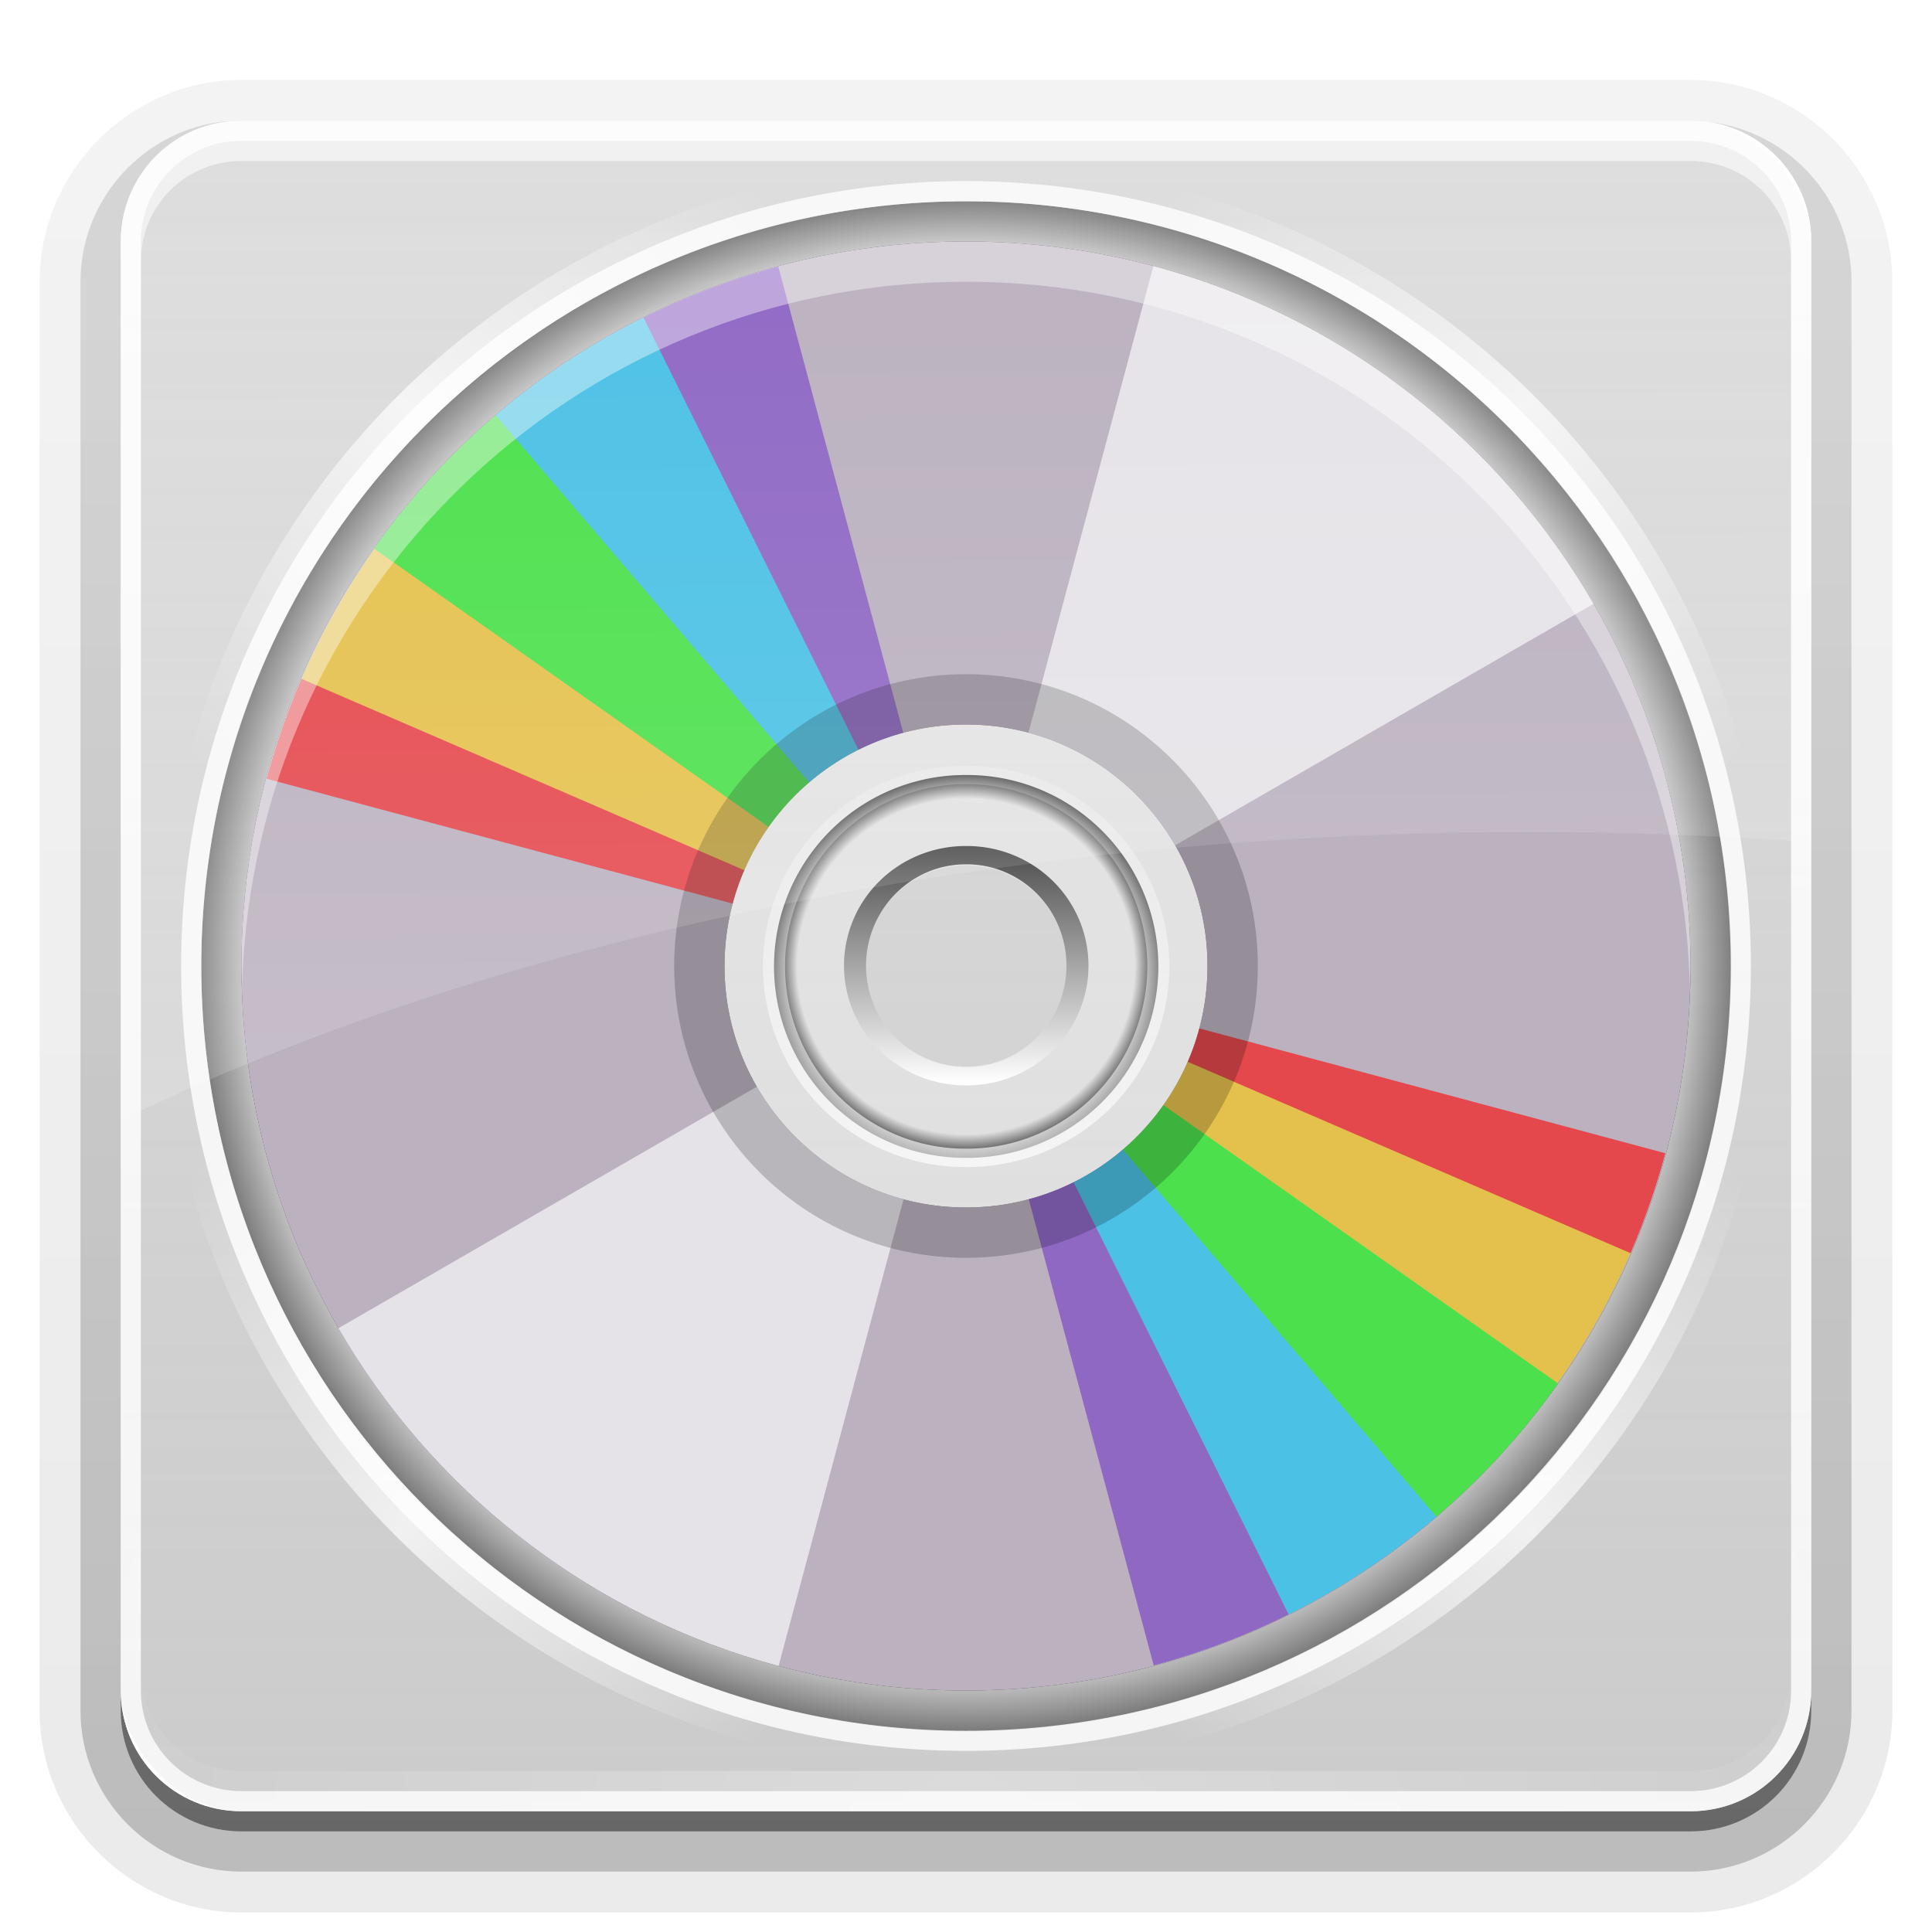 <svg display="inline" height="96" width="96" xmlns="http://www.w3.org/2000/svg" xmlns:xlink="http://www.w3.org/1999/xlink" xmlns:sodipodi="http://sodipodi.sourceforge.net/DTD/sodipodi-0.dtd" xmlns:inkscape="http://www.inkscape.org/namespaces/inkscape">
 <defs>
  <linearGradient id="linearGradient3737">
   <stop stop-color="#ffffff" stop-opacity="1"/>
   <stop stop-color="#ffffff" stop-opacity="0" offset="1"/>
  </linearGradient>
  <linearGradient x2="0" xlink:href="#linearGradient3737" y1="6" y2="63.893" gradientUnits="userSpaceOnUse" id="linearGradient3188"/>
  <radialGradient cy="90.17" r="42" xlink:href="#linearGradient3737" gradientUnits="userSpaceOnUse" id="radialGradient3619" cx="48" gradientTransform="matrix(1.157 0 0 0.996 -7.551 0.197)"/>
  <linearGradient x1="48" x2="48.25" y1="7.409" y2="63.18" gradientUnits="userSpaceOnUse" id="linearGradient3645">
   <stop stop-color="#ffffff" stop-opacity="0"/>
   <stop stop-color="#ffffff" stop-opacity="0.234" offset="1"/>
  </linearGradient>
  <linearGradient x1="25.22" x2="94.57" gradientUnits="userSpaceOnUse" id="linearGradient4004">
   <stop stop-color="#4d4d4d" stop-opacity="1"/>
   <stop stop-color="#ffffff" stop-opacity="1" offset="1"/>
  </linearGradient>
  <radialGradient cy="61.922" r="33.714" gradientUnits="userSpaceOnUse" id="radialGradient4012" cx="59.894" gradientTransform="matrix(1 0 0 0.838 0 10.06)">
   <stop stop-color="#000000" stop-opacity="0"/>
   <stop stop-color="#000000" stop-opacity="0" offset="0.85"/>
   <stop stop-color="#000000" stop-opacity="1" offset="1"/>
  </radialGradient>
  <linearGradient x1="26.18" x2="93.61" gradientUnits="userSpaceOnUse" id="linearGradient4014">
   <stop stop-color="#ffffff" stop-opacity="0.203"/>
   <stop stop-color="#ffffff" stop-opacity="0.68" offset="1"/>
  </linearGradient>
  <clipPath id="clipPath4031">
   <path d="M 48,32 C 28.118,32 12,48.118 12,68 12,87.882 28.118,104 48,104 67.882,104 84,87.882 84,68 84,48.118 67.882,32 48,32 z m 0,24 c 6.627,0 12,5.373 12,12 0,6.627 -5.373,12 -12,12 -6.627,0 -12,-5.373 -12,-12 0,-6.627 5.373,-12 12,-12 z" inkscape:connector-curvature="0"/>
  </clipPath>
  <filter x="-0.19" y="-0.171" height="1.341" color-interpolation-filters="sRGB" id="filter4035" width="1.381">
   <feGaussianBlur stdDeviation="4.948"/>
  </filter>
  <clipPath id="clipPath4187">
   <path d="m 48,102 c -19.882,0 -36,16.118 -36,36 0,19.882 16.118,36 36,36 19.882,0 36,-16.118 36,-36 0,-19.882 -16.118,-36 -36,-36 z m 0,24 c 6.627,0 12,5.373 12,12 0,6.627 -5.373,12 -12,12 -6.627,0 -12,-5.373 -12,-12 0,-6.627 5.373,-12 12,-12 z" inkscape:connector-curvature="0"/>
  </clipPath>
  <filter x="-0.18" y="-0.18" height="1.36" color-interpolation-filters="sRGB" id="filter4195" width="1.36">
   <feGaussianBlur stdDeviation="5.216"/>
  </filter>
  <linearGradient x2="0" y1="90" y2="6" gradientUnits="userSpaceOnUse" id="linearGradient4574" gradientTransform="matrix(1 0 0 1 110 0)">
   <stop stop-color="#dcdcdc" stop-opacity="0.471"/>
   <stop stop-color="#dcdcdc" stop-opacity="0.235" offset="1"/>
  </linearGradient>
  <linearGradient x2="0" y1="89.67" y2="4.788" gradientUnits="userSpaceOnUse" id="linearGradient4584">
   <stop stop-color="#a0a0a0" stop-opacity="0.541"/>
   <stop stop-color="#a0a0a0" stop-opacity="0.345" offset="1"/>
  </linearGradient>
  <clipPath id="clipPath4592">
   <use xlink:href="#SVGCleanerId_4" inkscape:connector-curvature="0"/>
  </clipPath>
  <linearGradient x1="6.812" x2="88.14" gradientUnits="userSpaceOnUse" id="linearGradient4624">
   <stop stop-color="#ffffff" stop-opacity="0"/>
   <stop stop-color="#ffffff" stop-opacity="0" offset="0.25"/>
   <stop stop-color="#ffffff" stop-opacity="0.702" offset="0.5"/>
   <stop stop-color="#ffffff" stop-opacity="0" offset="0.75"/>
   <stop stop-color="#ffffff" stop-opacity="0" offset="1"/>
  </linearGradient>
  <radialGradient cy="47.765" r="35.86" gradientUnits="userSpaceOnUse" id="radialGradient4646" cx="46.47">
   <stop stop-color="#000000" stop-opacity="0"/>
   <stop stop-color="#000000" stop-opacity="0" offset="0.93"/>
   <stop stop-color="#000000" stop-opacity="1" offset="1"/>
  </radialGradient>
  <filter x="-0.12" y="-0.12" height="1.24" color-interpolation-filters="sRGB" id="filter4662" width="1.24">
   <feGaussianBlur stdDeviation="4.2"/>
  </filter>
  <filter color-interpolation-filters="sRGB" id="filter3751">
   <feGaussianBlur stdDeviation="1.44"/>
  </filter>
  <clipPath id="clipPath3721">
   <path d="m 76.014,47.513 a 28.284,28.284 0 1 1 -56.569,0 28.284,28.284 0 1 1 56.569,0 z" transform="matrix(1.343 0 0 1.343 -16.12 74.17)"/>
  </clipPath>
  <linearGradient x2="0" y1="92.54" y2="7.02" gradientUnits="userSpaceOnUse" id="ButtonShadow-0" gradientTransform="matrix(1.006 0 0 0.994 100 0)">
   <stop stop-color="#000000" stop-opacity="1"/>
   <stop stop-color="#000000" stop-opacity="0.588" offset="1"/>
  </linearGradient>
  <linearGradient x2="0" xlink:href="#ButtonShadow-0" y1="6.132" y2="90.24" gradientUnits="userSpaceOnUse" id="linearGradient3780" gradientTransform="matrix(1.024 0 0 -1.012 -1.143 98.07)"/>
  <linearGradient x2="0" xlink:href="#ButtonShadow-0" y1="6.132" y2="90.24" gradientUnits="userSpaceOnUse" id="linearGradient3721" gradientTransform="matrix(1 0 0 -1 0 97)"/>
  <rect x="6" rx="6" y="6" fill="url(#linearGradient4584)" fill-opacity="1" stroke="none" height="84" id="SVGCleanerId_0" width="84"/>
  <path d="m 81.071,48.5 a 34.643,34.643 0 1 1 -69.286,0 34.643,34.643 0 1 1 69.286,0 z" fill-opacity="1" stroke="none" id="SVGCleanerId_1"/>
  <path stroke-opacity="1" d="m 92.58,61.922 a 32.686,27.208 0 1 1 -65.371,0 32.686,27.208 0 1 1 65.371,0 z" stroke-dasharray="none" id="SVGCleanerId_2" stroke-dashoffset="0" stroke-linecap="round" stroke-linejoin="miter" stroke-miterlimit="4"/>
  <path d="m 64.397,47.386 a 20.708,18.814 0 0 1 -6.065,13.304 L 43.689,47.386 z" fill="#ffffff" fill-opacity="1" stroke="none" id="SVGCleanerId_3" opacity="0.3"/>
  <path d="M 12,6 C 8.676,6 6,8.676 6,12 l 0,72 c 0,3.324 2.676,6 6,6 l 72,0 c 3.324,0 6,-2.676 6,-6 L 90,12 C 90,8.676 87.324,6 84,6 L 12,6 z m 36,4 C 68.987,10 86,27.013 86,48 86,68.987 68.987,86 48,86 27.013,86 10,68.987 10,48 10,27.013 27.013,10 48,10 z" id="SVGCleanerId_4"/>
  <path stroke-opacity="1" d="m 87.126,49.028 a 39.648,39.648 0 1 1 -79.297,0 39.648,39.648 0 1 1 79.297,0 z" stroke-width="2.033" fill="none" stroke="url(#linearGradient4624)" stroke-dasharray="none" id="SVGCleanerId_5" stroke-dashoffset="0" stroke-linecap="round" stroke-linejoin="miter" stroke-miterlimit="4"/>
  <path d="m 60.947,57.784 a 20.708,18.814 0 0 1 -2.615,2.906 L 43.689,47.386 z" fill="#7137c8" fill-opacity="1" stroke="none" id="SVGCleanerId_6"/>
  <path d="m 60.779,58.011 a 20.708,18.814 0 0 1 -3.384,3.479 L 43.689,47.386 z" fill="#00ccff" fill-opacity="1" stroke="none" id="SVGCleanerId_7"/>
  <path d="m 62.724,54.796 a 20.708,18.814 0 0 1 -2.26,3.622 L 43.689,47.386 z" fill="#ffcc00" fill-opacity="1" stroke="none" id="SVGCleanerId_8"/>
  <path d="m 61.623,56.793 a 20.708,18.814 0 0 1 -1.699,2.273 L 43.689,47.386 z" fill="#ff0000" fill-opacity="1" stroke="none" id="SVGCleanerId_9"/>
  <path d="m 63.123,53.883 a 20.708,18.814 0 0 1 -2.37,4.162 L 43.689,47.386 z" fill="#00ff00" fill-opacity="1" stroke="none" id="SVGCleanerId_10"/>
 </defs>
 <path d="M 12,3.969 C 6.489,3.969 1.969,8.489 1.969,14 l 0,71 c 0,5.511 4.52,10.031 10.031,10.031 l 72,0 c 5.511,0 10.031,-4.52 10.031,-10.031 l 0,-71 C 94.031,8.489 89.511,3.969 84,3.969 l -72,0 z M 12,6 84,6 c 3.324,0 6,2.676 6,6 l 0,72 c 0,3.324 -2.676,6 -6,6 L 12,90 C 8.676,90 6,87.324 6,84 L 6,12 C 6,8.676 8.676,6 12,6 z" fill="url(#linearGradient3780)" fill-opacity="1" fill-rule="nonzero" stroke="none" opacity="0.08" inkscape:connector-curvature="0"/>
 <path d="M 12,4.969 C 7.028,4.969 2.969,9.028 2.969,14 l 0,71 c 0,4.972 4.06,9.031 9.031,9.031 l 72,0 c 4.972,0 9.031,-4.06 9.031,-9.031 l 0,-71 C 93.031,9.028 88.972,4.969 84,4.969 l -72,0 z M 12,6 84,6 c 3.324,0 6,2.676 6,6 l 0,72 c 0,3.324 -2.676,6 -6,6 L 12,90 C 8.676,90 6,87.324 6,84 L 6,12 C 6,8.676 8.676,6 12,6 z" fill="url(#linearGradient3780)" fill-opacity="1" fill-rule="nonzero" stroke="none" opacity="0.1" inkscape:connector-curvature="0"/>
 <path d="M 11.188,6.031 C 7.16,6.442 4,9.866 4,14 l 0,71 c 0,4.409 3.591,8 8,8 l 72,0 c 4.409,0 8,-3.591 8,-8 L 92,14 C 92,9.803 88.741,6.354 84.625,6.031 87.658,6.337 90,8.884 90,12 l 0,72 c 0,3.324 -2.676,6 -6,6 L 12,90 C 8.676,90 6,87.324 6,84 L 6,12 c 0,-3.116 2.342,-5.663 5.375,-5.969 -0.062,0.005 -0.126,-0.006 -0.188,0 z" fill="url(#linearGradient3780)" fill-opacity="1" fill-rule="nonzero" stroke="none" opacity="0.2" inkscape:connector-curvature="0"/>
 <path d="M 6.438,9.75 C 5.538,10.927 5,12.397 5,14 l 0,71 c 0,3.878 3.122,7 7,7 l 72,0 c 3.878,0 7,-3.122 7,-7 L 91,14 C 91,12.397 90.462,10.927 89.562,9.75 89.842,10.444 90,11.204 90,12 l 0,72 c 0,3.324 -2.676,6 -6,6 L 12,90 C 8.676,90 6,87.324 6,84 L 6,12 C 6,11.204 6.158,10.444 6.438,9.75 z" fill="url(#linearGradient3780)" fill-opacity="1" fill-rule="nonzero" stroke="none" opacity="0.3" inkscape:connector-curvature="0"/>
 <path d="m 6,84 0,1 c 0,3.324 2.676,6 6,6 l 72,0 c 3.324,0 6,-2.676 6,-6 l 0,-1 c 0,3.324 -2.676,6 -6,6 L 12,90 C 8.676,90 6,87.324 6,84 z" fill="url(#linearGradient3721)" fill-opacity="1" fill-rule="nonzero" stroke="none" opacity="0.45" inkscape:connector-curvature="0"/>
 <use xlink:href="#SVGCleanerId_0"/>
 <path d="m -94.857,8.603 c -20.944,0 -37.969,17.025 -37.969,37.969 0,20.944 17.025,37.969 37.969,37.969 20.944,0 37.969,-17.025 37.969,-37.969 0,-20.944 -17.025,-37.969 -37.969,-37.969 z m 0,25.969 c 6.627,0 12,5.373 12,12 0,6.627 -5.373,12 -12,12 -6.627,0 -12,-5.373 -12,-12 0,-6.627 5.373,-12 12,-12 z" fill="#000000" fill-opacity="1" stroke="none" opacity="0.42" inkscape:connector-curvature="0"/>
 <path d="m 82.327,47.765 a 35.86,35.86 0 1 1 -71.721,0 35.86,35.86 0 1 1 71.721,0 z" fill="url(#radialGradient4646)" fill-opacity="1" stroke="none" opacity="0.4" transform="matrix(1.06 0 0 1.06 -1.239 -2.615)"/>
 <path d="m 48,102 c -19.882,0 -36,16.118 -36,36 0,19.882 16.118,36 36,36 19.882,0 36,-16.118 36,-36 0,-19.882 -16.118,-36 -36,-36 z m 0,24 c 6.627,0 12,5.373 12,12 0,6.627 -5.373,12 -12,12 -6.627,0 -12,-5.373 -12,-12 0,-6.627 5.373,-12 12,-12 z" clip-path="url(#clipPath3721)" fill="#000000" fill-opacity="1" stroke="none" filter="url(#filter3751)" opacity="0.8" inkscape:connector-curvature="0" transform="matrix(1 0 0 1 0 -90)"/>
 <path d="M 48,12 C 28.118,12 12,28.118 12,48 12,67.882 28.118,84 48,84 67.882,84 84,67.882 84,48 84,28.118 67.882,12 48,12 z m 0,24 c 6.627,0 12,5.373 12,12 0,6.627 -5.373,12 -12,12 -6.627,0 -12,-5.373 -12,-12 0,-6.627 5.373,-12 12,-12 z" fill="#bbb1bf" fill-opacity="1" stroke="none" inkscape:connector-curvature="0"/>
 <use xlink:href="#SVGCleanerId_1" fill="#c8c0cb" transform="matrix(1.039 0 0 1.039 89.75 -2.4)"/>
 <use xlink:href="#SVGCleanerId_1" fill="#ff0000" transform="matrix(0.346 0 0 0.346 121.92 31.2)"/>
 <path d="m 48,36 c -6.627,0 -12,5.373 -12,12 0,6.627 5.373,12 12,12 6.627,0 12,-5.373 12,-12 0,-6.627 -5.373,-12 -12,-12 z m 0,7 c 2.761,0 5,2.239 5,5 0,2.761 -2.239,5 -5,5 -2.761,0 -5,-2.239 -5,-5 0,-2.761 2.239,-5 5,-5 z" fill="#ffffff" fill-opacity="1" stroke="none" opacity="0.3" inkscape:connector-curvature="0"/>
 <use stroke-width="5.422" xlink:href="#SVGCleanerId_2" fill="none" stroke="url(#linearGradient4004)" opacity="0.6" transform="matrix(0 0.168 -0.202 0 60.52 37.922)"/>
 <use stroke-width="3.139" xlink:href="#SVGCleanerId_2" fill="url(#radialGradient4012)" fill-opacity="1" fill-rule="evenodd" stroke="url(#linearGradient4014)" opacity="0.5" transform="matrix(0 0.291 -0.349 0 69.62 30.592)"/>
 <path d="M 57.312,33.219 48,68 79.188,50 C 74.414,41.731 66.535,35.69 57.312,33.219 z M 48,68 16.812,86 c 4.774,8.269 12.653,14.31 21.875,16.781 L 48,68 z" clip-path="url(#clipPath4031)" fill="#ffffff" fill-opacity="1" stroke="none" filter="url(#filter4035)" opacity="0.8" inkscape:connector-curvature="0" transform="matrix(1 0 0 1 0 -20)"/>
 <use xlink:href="#SVGCleanerId_3" transform="matrix(0.45 -1.679 1.848 0.495 -59.24 7.896)"/>
 <use xlink:href="#SVGCleanerId_3" transform="matrix(-0.45 1.679 -1.848 -0.495 155.24 -91.9)"/>
 <g clip-path="url(#clipPath4187)" filter="url(#filter4195)" opacity="0.6" transform="matrix(1 0 0 1 0 -90)">
  <use xlink:href="#SVGCleanerId_6" transform="matrix(1.506 0.869 -0.957 1.657 27.56 21.5)"/>
  <use xlink:href="#SVGCleanerId_7" transform="matrix(1.679 0.45 -0.495 1.848 -1.896 30.76)"/>
  <use xlink:href="#SVGCleanerId_8" transform="matrix(1.738 0 0 1.913 -27.951 47.33)"/>
  <use xlink:href="#SVGCleanerId_9" transform="matrix(1.679 -0.45 0.495 1.848 -48.831 70.08)"/>
  <use xlink:href="#SVGCleanerId_10" transform="matrix(1.679 0.45 -0.495 1.848 -1.896 30.76)"/>
  <use xlink:href="#SVGCleanerId_6" transform="matrix(-1.506 -0.869 0.957 -1.657 68.44 254.5)"/>
  <use xlink:href="#SVGCleanerId_7" transform="matrix(-1.679 -0.45 0.495 -1.848 97.9 245.24)"/>
  <use xlink:href="#SVGCleanerId_8" transform="matrix(-1.738 0 0 -1.913 123.95 228.67)"/>
  <use xlink:href="#SVGCleanerId_9" transform="matrix(-1.679 0.45 -0.495 -1.848 144.83 205.92)"/>
  <use xlink:href="#SVGCleanerId_10" transform="matrix(-1.679 -0.45 0.495 -1.848 97.9 245.24)"/>
 </g>
 <path d="m 48,33.5 c -8.008,0 -14.5,6.492 -14.5,14.5 0,8.008 6.492,14.5 14.5,14.5 8.008,0 14.5,-6.492 14.5,-14.5 0,-8.008 -6.492,-14.5 -14.5,-14.5 z m 0,2.5 c 6.627,0 12,5.373 12,12 0,6.627 -5.373,12 -12,12 -6.627,0 -12,-5.373 -12,-12 0,-6.627 5.373,-12 12,-12 z" fill="#000000" fill-opacity="1" stroke="none" opacity="0.2" inkscape:connector-curvature="0"/>
 <path d="m 48,12 c -19.882,0 -36,16.118 -36,36 0,0.337 0.022,0.665 0.031,1 C 12.565,29.584 28.455,14 48,14 67.545,14 83.435,29.584 83.969,49 83.978,48.665 84,48.337 84,48 84,28.118 67.882,12 48,12 z" fill="#ffffff" fill-opacity="1" stroke="none" opacity="0.4" inkscape:connector-curvature="0"/>
 <path d="M 12,6 C 8.676,6 6,8.676 6,12 l 0,2 0,68 0,2 c 0,0.335 0.041,0.651 0.094,0.969 0.049,0.296 0.097,0.597 0.188,0.875 0.01,0.03 0.021,0.064 0.031,0.094 0.099,0.288 0.235,0.547 0.375,0.812 0.145,0.274 0.316,0.536 0.5,0.781 0.184,0.246 0.374,0.473 0.594,0.688 0.44,0.428 0.943,0.815 1.5,1.094 0.279,0.14 0.573,0.247 0.875,0.344 -0.256,-0.1 -0.487,-0.236 -0.719,-0.375 -0.007,-0.004 -0.024,0.004 -0.031,0 -0.032,-0.019 -0.062,-0.043 -0.094,-0.062 -0.12,-0.077 -0.231,-0.164 -0.344,-0.25 -0.106,-0.081 -0.213,-0.161 -0.312,-0.25 C 8.478,88.557 8.309,88.373 8.156,88.188 8.049,88.057 7.938,87.922 7.844,87.781 7.819,87.743 7.805,87.695 7.781,87.656 7.716,87.553 7.651,87.452 7.594,87.344 7.493,87.149 7.388,86.928 7.312,86.719 7.305,86.697 7.289,86.678 7.281,86.656 7.249,86.564 7.245,86.469 7.219,86.375 7.188,86.268 7.148,86.172 7.125,86.062 7.052,85.721 7,85.364 7,85 L 7,83 7,15 7,13 C 7,10.218 9.218,8 12,8 l 2,0 68,0 2,0 c 2.782,0 5,2.218 5,5 l 0,2 0,68 0,2 c 0,0.364 -0.052,0.721 -0.125,1.062 -0.044,0.207 -0.088,0.398 -0.156,0.594 -0.008,0.022 -0.023,0.041 -0.031,0.062 -0.063,0.174 -0.138,0.367 -0.219,0.531 -0.042,0.083 -0.079,0.17 -0.125,0.25 -0.055,0.097 -0.127,0.188 -0.188,0.281 -0.094,0.141 -0.205,0.276 -0.312,0.406 -0.143,0.174 -0.303,0.347 -0.469,0.5 -0.011,0.01 -0.02,0.021 -0.031,0.031 -0.138,0.126 -0.285,0.234 -0.438,0.344 -0.103,0.073 -0.204,0.153 -0.312,0.219 -0.007,0.004 -0.024,-0.004 -0.031,0 -0.232,0.139 -0.463,0.275 -0.719,0.375 0.302,-0.097 0.596,-0.204 0.875,-0.344 0.557,-0.279 1.06,-0.666 1.5,-1.094 0.22,-0.214 0.409,-0.442 0.594,-0.688 0.184,-0.246 0.355,-0.508 0.5,-0.781 0.14,-0.265 0.276,-0.525 0.375,-0.812 0.01,-0.031 0.021,-0.063 0.031,-0.094 0.09,-0.278 0.139,-0.579 0.188,-0.875 C 89.959,84.651 90,84.335 90,84 l 0,-2 0,-68 0,-2 C 90,8.676 87.324,6 84,6 L 12,6 z" fill="url(#linearGradient3188)" fill-opacity="1" fill-rule="nonzero" stroke="none" opacity="0.6" inkscape:connector-curvature="0"/>
 <path d="M 12,90 C 8.676,90 6,87.324 6,84 L 6,82 6,14 6,12 c 0,-0.335 0.041,-0.651 0.094,-0.969 0.049,-0.296 0.097,-0.597 0.188,-0.875 C 6.291,10.126 6.302,10.093 6.312,10.062 6.411,9.775 6.547,9.515 6.688,9.25 6.832,8.976 7.003,8.714 7.188,8.469 7.372,8.223 7.561,7.995 7.781,7.781 8.221,7.353 8.724,6.967 9.281,6.688 9.56,6.548 9.855,6.441 10.156,6.344 9.9,6.444 9.67,6.58 9.438,6.719 c -0.007,0.004 -0.024,-0.004 -0.031,0 -0.032,0.019 -0.062,0.043 -0.094,0.062 -0.12,0.077 -0.231,0.164 -0.344,0.25 -0.106,0.081 -0.213,0.161 -0.312,0.25 C 8.478,7.443 8.309,7.627 8.156,7.812 8.049,7.943 7.938,8.078 7.844,8.219 7.819,8.257 7.805,8.305 7.781,8.344 7.716,8.447 7.651,8.548 7.594,8.656 7.493,8.851 7.388,9.072 7.312,9.281 7.305,9.303 7.289,9.322 7.281,9.344 7.249,9.436 7.245,9.531 7.219,9.625 7.188,9.732 7.148,9.828 7.125,9.938 7.052,10.279 7,10.636 7,11 l 0,2 0,68 0,2 c 0,2.782 2.218,5 5,5 l 2,0 68,0 2,0 c 2.782,0 5,-2.218 5,-5 l 0,-2 0,-68 0,-2 C 89,10.636 88.948,10.279 88.875,9.938 88.831,9.731 88.787,9.54 88.719,9.344 88.711,9.322 88.695,9.303 88.688,9.281 88.625,9.108 88.549,8.914 88.469,8.75 88.427,8.667 88.39,8.58 88.344,8.5 88.289,8.403 88.217,8.312 88.156,8.219 88.062,8.078 87.951,7.943 87.844,7.812 87.701,7.638 87.541,7.466 87.375,7.312 87.364,7.302 87.355,7.291 87.344,7.281 87.205,7.156 87.059,7.047 86.906,6.938 86.804,6.864 86.702,6.784 86.594,6.719 c -0.007,-0.004 -0.024,0.004 -0.031,0 -0.232,-0.139 -0.463,-0.275 -0.719,-0.375 0.302,0.097 0.596,0.204 0.875,0.344 0.557,0.279 1.06,0.666 1.5,1.094 0.22,0.214 0.409,0.442 0.594,0.688 0.184,0.246 0.355,0.508 0.5,0.781 0.14,0.265 0.276,0.525 0.375,0.812 0.01,0.031 0.021,0.063 0.031,0.094 0.09,0.278 0.139,0.579 0.188,0.875 C 89.959,11.349 90,11.665 90,12 l 0,2 0,68 0,2 c 0,3.324 -2.676,6 -6,6 l -72,0 z" fill="url(#radialGradient3619)" fill-opacity="1" fill-rule="nonzero" stroke="none" opacity="0.3" inkscape:connector-curvature="0"/>
 <path d="M 12,6 C 8.676,6 6,8.676 6,12 l 0,43.656 c 18.407,-8.874 43.001,-14.312 70.062,-14.312 4.729,0 9.378,0.179 13.938,0.5 L 90,12 C 90,8.676 87.324,6 84,6 L 12,6 z" fill="url(#linearGradient3645)" fill-opacity="1" fill-rule="nonzero" stroke="none" opacity="0.8" inkscape:connector-curvature="0"/>
 <path d="m 122,6 c -3.324,0 -6,2.676 -6,6 l 0,72 c 0,3.324 2.676,6 6,6 l 72,0 c 3.324,0 6,-2.676 6,-6 l 0,-72 c 0,-3.324 -2.676,-6 -6,-6 l -72,0 z m 36,4 c 20.987,0 38,17.013 38,38 0,20.987 -17.013,38 -38,38 -20.987,0 -38,-17.013 -38,-38 0,-20.987 17.013,-38 38,-38 z" fill="url(#linearGradient4574)" fill-opacity="1" fill-rule="nonzero" stroke="none" inkscape:connector-curvature="0"/>
 <use stroke-width="2" xlink:href="#SVGCleanerId_4" clip-path="url(#clipPath4592)" fill="none" stroke="#ffffff" stroke-dasharray="none" filter="url(#filter4662)" opacity="0.8" stroke-miterlimit="4" inkscape:connector-curvature="0"/>
 <use xlink:href="#SVGCleanerId_5" transform="matrix(0.696 -0.696 0.696 0.696 -19.12 46.921)"/>
 <use xlink:href="#SVGCleanerId_5" opacity="0.4" transform="matrix(-0.696 -0.696 -0.696 0.696 115.12 46.921)"/>
</svg>
